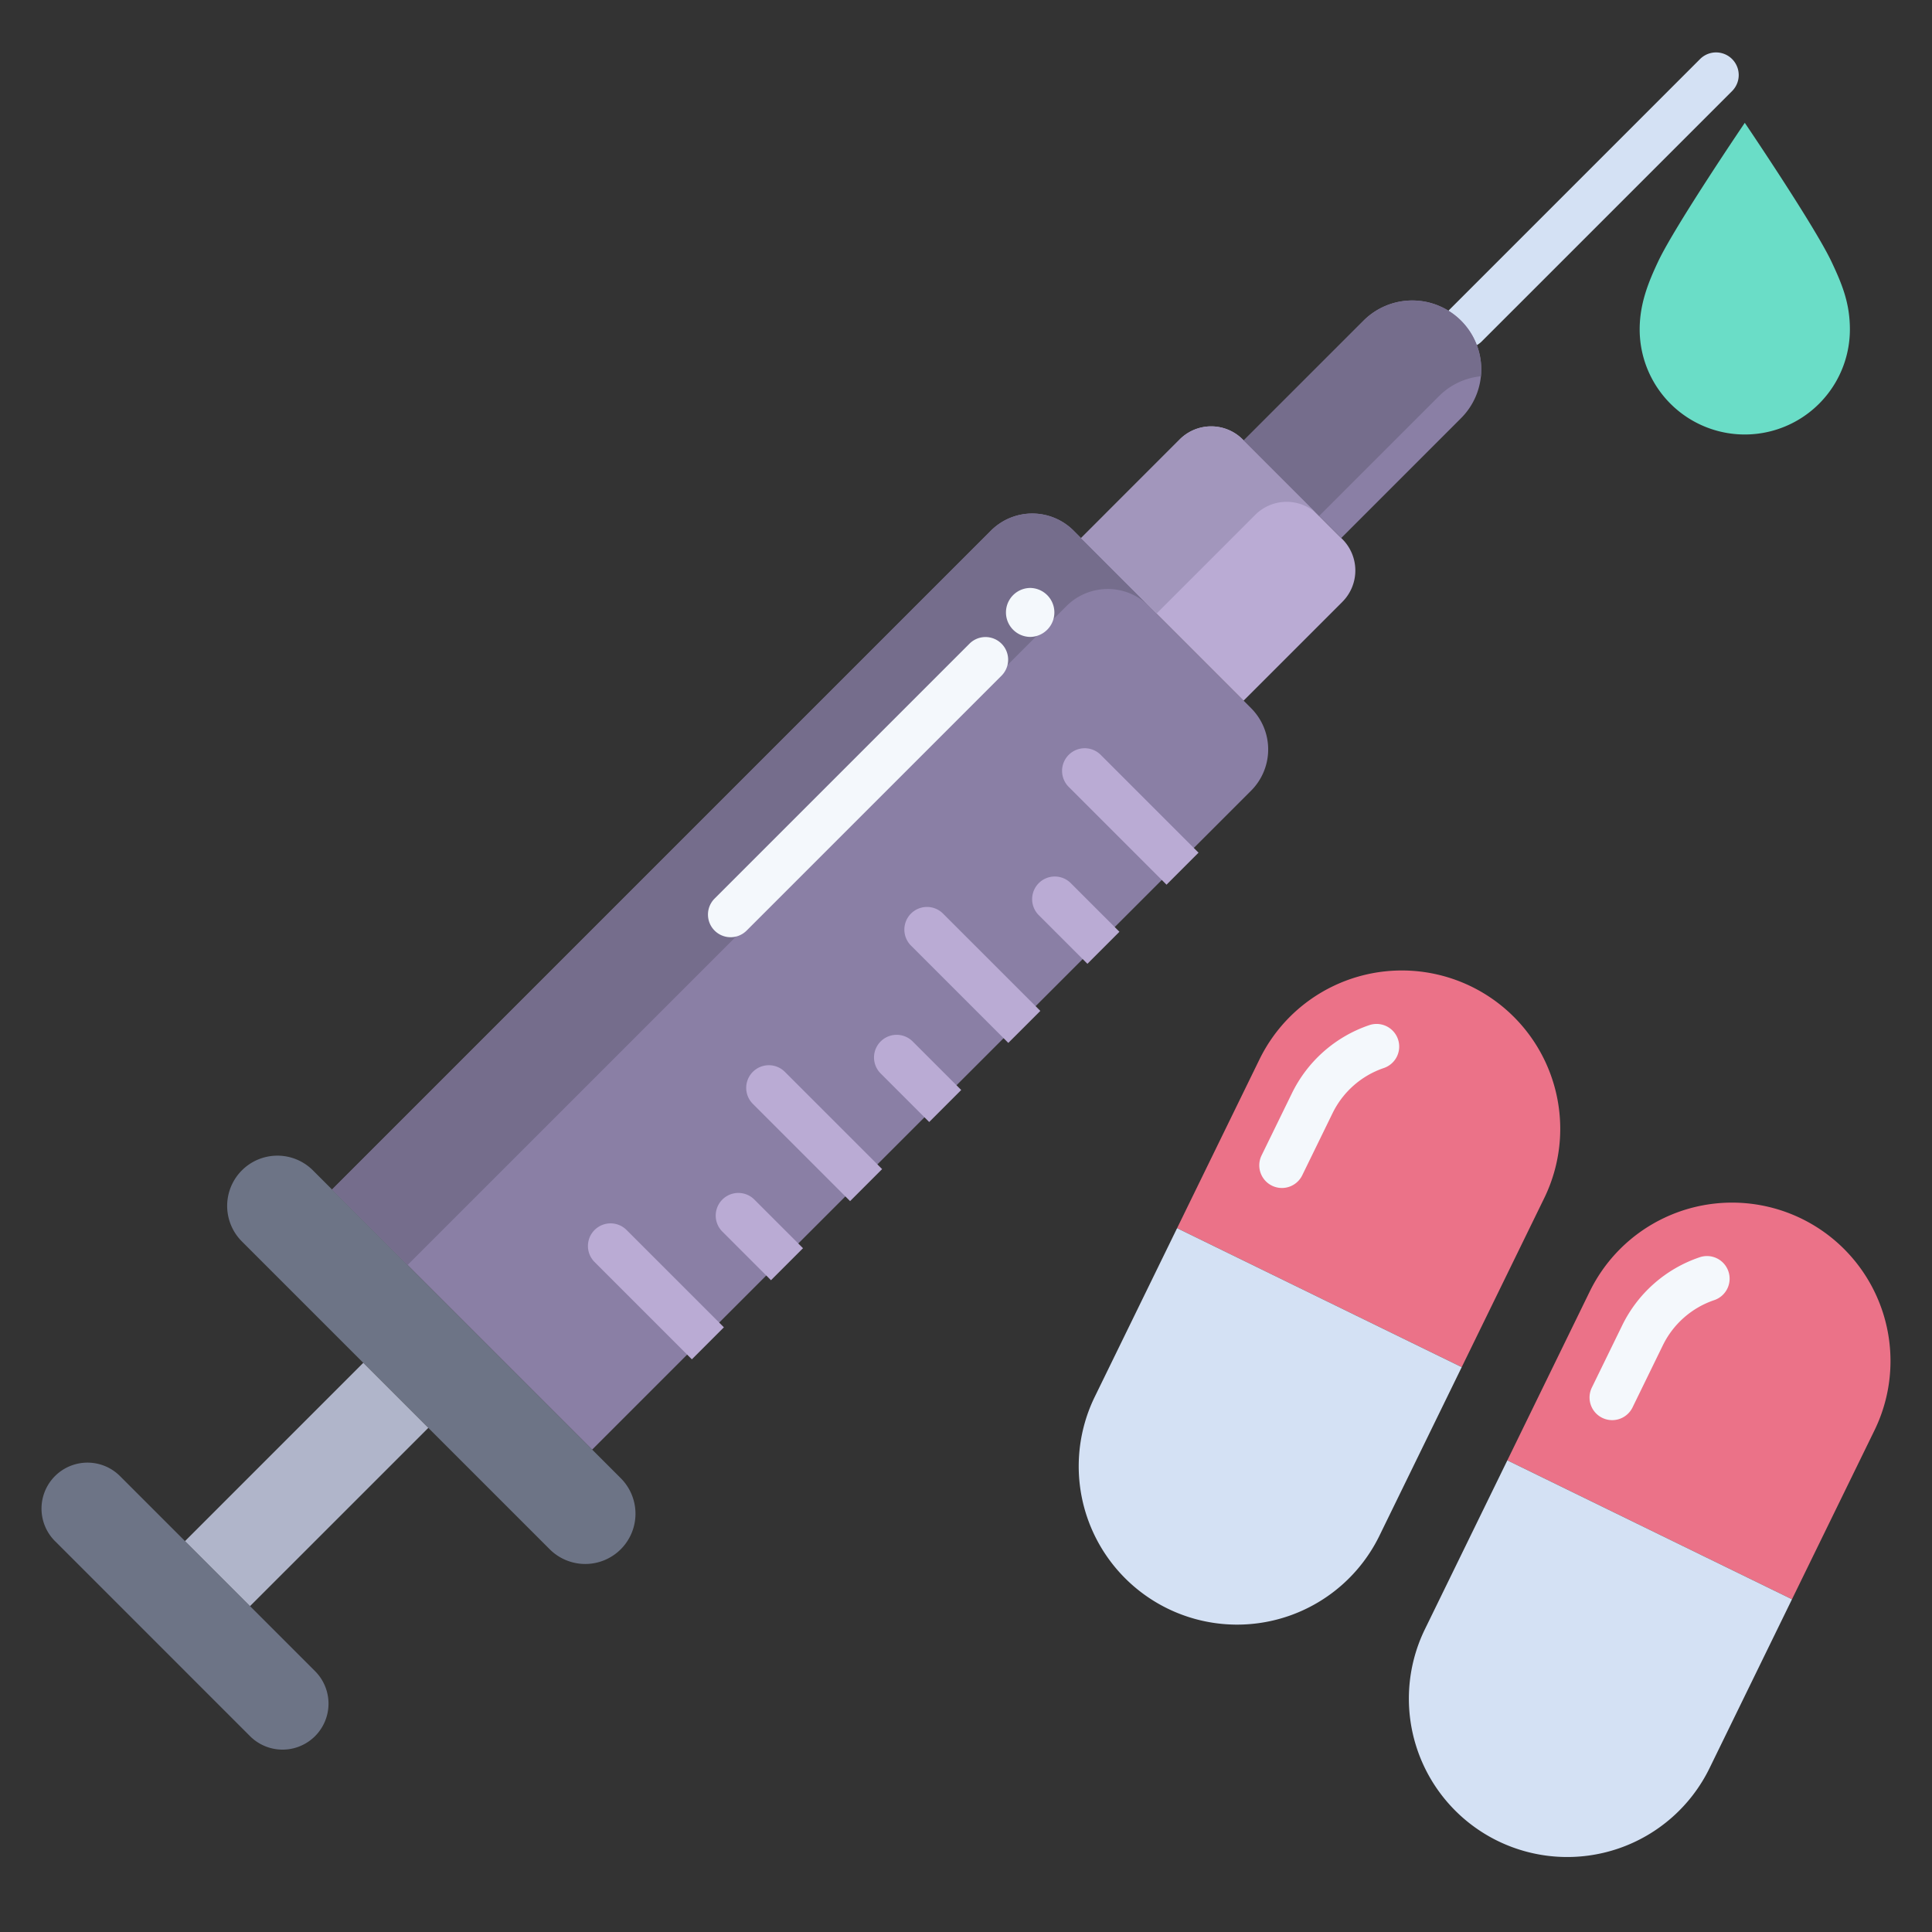 <svg viewBox="0 0 512 512" xmlns="http://www.w3.org/2000/svg" data-name="Layer 1"><rect x="0" y="0" width="512" height="512" fill="#333333" stroke="none"/><path d="m388.441 92.229a6 6 0 0 1 -4.241-10.243l66.37-66.371a6 6 0 0 1 8.485 8.485l-66.371 66.371a5.979 5.979 0 0 1 -4.243 1.758z" fill="#d4e1f4"/><path d="m501 360.71a41.846 41.846 0 0 1 -4.26 18.38l-21.85 44.74-75.43-36.82 21.84-44.75a41.98 41.98 0 0 1 79.7 18.45z" fill="#eb7288"/><path d="m485.35 69.32c2.9 6.13 4.89 11.12 4.89 17.97a27.855 27.855 0 0 1 -55.71 0c0-6.85 2.34-12.55 4.89-17.97 4.51-9.57 22.97-36.77 22.97-36.77s18.39 27.14 22.96 36.77z" fill="#6addc7"/><path d="m474.89 423.83-21.84 44.74a41.968 41.968 0 1 1 -75.43-36.82l21.84-44.74z" fill="#d4e1f4"/><path d="m413.48 299.18a41.9 41.9 0 0 1 -4.27 18.39l-21.84 44.74-75.43-36.83 21.84-44.74a41.98 41.98 0 0 1 79.7 18.44z" fill="#eb7288"/><path d="m387.37 362.31-21.84 44.74a41.973 41.973 0 0 1 -75.44-36.82l21.85-44.75z" fill="#d4e1f4"/><path d="m164.46 391.69-81.48-81.48a13.315 13.315 0 1 0 -18.83 18.83l81.48 81.48a13.315 13.315 0 1 0 18.83-18.83z" fill="#6d7486"/><path d="m83.49 442.87-51.69-51.69a12.183 12.183 0 0 0 -17.23 17.23l51.69 51.69a12.183 12.183 0 0 0 17.23-17.23z" fill="#6d7486"/><path d="m331.55 187.67-47.05-47.06a15.481 15.481 0 0 0 -21.87 0l-174.62 174.63 68.92 68.92 174.62-174.62a15.463 15.463 0 0 0 0-21.87zm-59.46-26.27a.488.488 0 0 1 -.69-.69.488.488 0 1 1 .69.69z" fill="#8a7fa5"/><path d="m355.72 142.86-26.41-26.42a11.781 11.781 0 0 0 -16.66 0l-26.16 26.17 43.07 43.07 26.16-26.16a11.763 11.763 0 0 0 0-16.66z" fill="#baabd4"/><path d="m387.19 84.98a18.251 18.251 0 0 1 0 25.84l-31.75 31.76-25.85-25.85 31.76-31.75a18.264 18.264 0 0 1 25.84 0z" fill="#8a7fa5"/><path d="m113.51 378.4-47.25 47.24-17.23-17.23 47.24-47.25z" fill="#b0b5ca"/><path d="m304.455 160.57-19.955-19.96a15.481 15.481 0 0 0 -21.87 0l-174.62 174.63 20 20 174.62-174.63a15.479 15.479 0 0 1 21.825-.04zm-32.365.83a.488.488 0 0 1 -.69-.69.488.488 0 1 1 .69.69z" fill="#756d8c"/><path d="m332.65 136.44a11.779 11.779 0 0 1 16.58-.073l-19.92-19.927a11.781 11.781 0 0 0 -16.66 0l-26.16 26.17 43.07 43.07-23.07-23.07z" fill="#a296bc"/><path d="m392.457 99.717c.06-.6.093-1.21.093-1.817a18.28 18.28 0 0 0 -31.2-12.92l-31.76 31.75 20 20 31.76-31.75a18.174 18.174 0 0 1 11.107-5.263z" fill="#756d8c"/><g fill="#baabd4"><path d="m291.777 200.122a6 6 0 1 0 -8.484 8.484l25.847 25.847 8.484-8.484z"/><path d="m249.85 242.051a6 6 0 0 0 -8.485 8.484l25.846 25.846 8.489-8.481z"/><path d="m283.736 234.009a6 6 0 0 0 -8.484 8.486l12.924 12.923 8.484-8.486z"/><path d="m207.922 283.979a6 6 0 0 0 -8.484 8.484l25.845 25.846 8.485-8.485z"/><path d="m241.809 275.938a6 6 0 0 0 -8.485 8.484l12.923 12.923 8.484-8.485z"/><path d="m165.994 325.906a6 6 0 0 0 -8.484 8.485l25.845 25.845 8.485-8.484z"/><path d="m199.881 317.865a6 6 0 0 0 -8.485 8.485l12.923 12.922 8.485-8.484z"/></g><g fill="#f4f8fc"><path d="m273 168.791a6.49 6.49 0 0 1 0-12.979h.009a6.49 6.49 0 0 1 0 12.979z"/><path d="m193.618 248.373a6 6 0 0 1 -4.242-10.242l67.624-67.623a6 6 0 0 1 8.484 8.484l-67.624 67.623a5.979 5.979 0 0 1 -4.242 1.758z"/><path d="m339.718 314.828a6 6 0 0 1 -5.387-8.633l8.009-16.4a35.46 35.46 0 0 1 20.46-18.095 6 6 0 1 1 3.9 11.348 23.535 23.535 0 0 0 -13.583 12.008l-8.009 16.405a6 6 0 0 1 -5.39 3.367z"/><path d="m427.243 376.353a6 6 0 0 1 -5.387-8.633l8.008-16.406a35.446 35.446 0 0 1 20.464-18.091 6 6 0 1 1 3.9 11.347 23.541 23.541 0 0 0 -13.583 12.008l-8.007 16.405a6 6 0 0 1 -5.395 3.37z"/></g></svg>